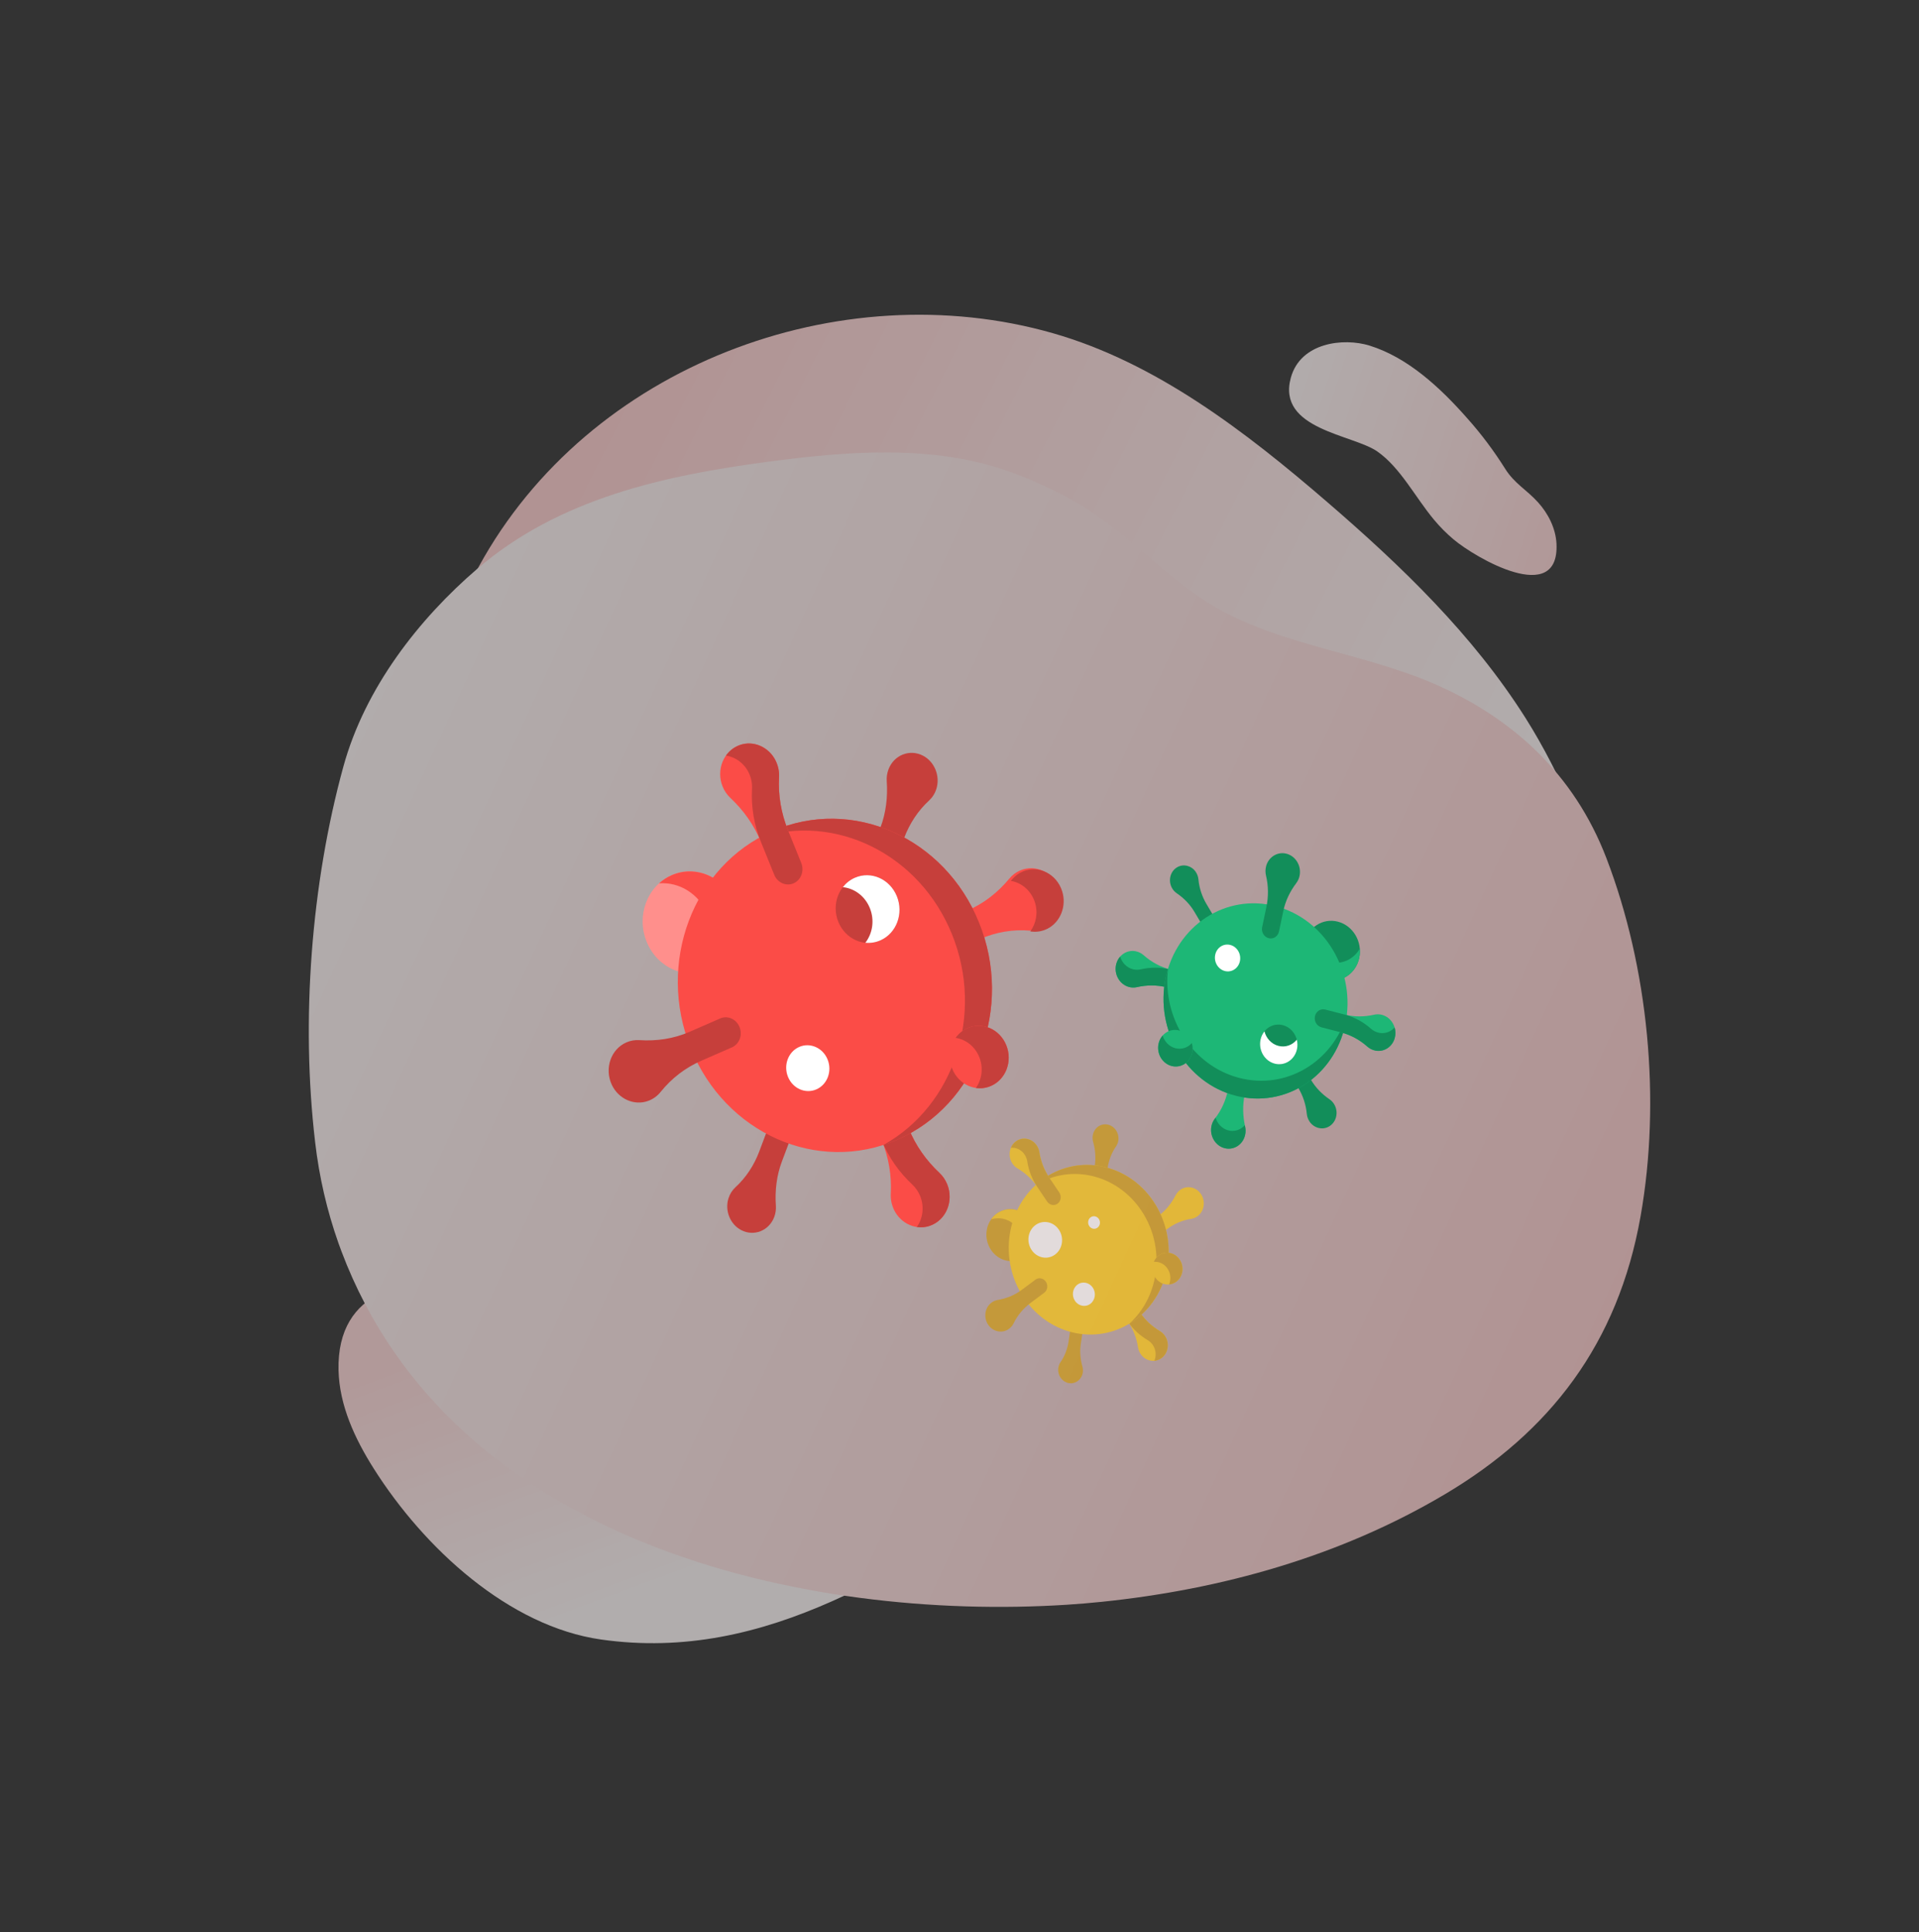 <svg width="878" height="884" fill="none" xmlns="http://www.w3.org/2000/svg"><rect width="100%" height="100%" fill="#333333" stroke="none"/><g opacity=".62"><path d="M381.202 732.408c-33.707 15.055-68.255 23.114-106.111 17.752-42.195-5.982-80.992-41.697-104.09-78.222-8.582-13.566-15.739-28.866-16.112-45.04-.85-37.364 31.981-43.453 60.538-39.062 16.097 2.467 31.209 9.335 46.15 16.139 24.807 11.305 53.283 15.918 75.97 32.267 7.614 5.503 13.524 12.302 22.187 16.124 13.475 5.951 28.533 8.255 42.317 13.583 11.771 4.574 25.126 12.448 26.092 25.63.975 13.52-11.681 22.907-22.959 28.968-7.981 4.314-15.951 8.289-23.982 11.861z" fill="url(#paint0_linear)"/><path d="M219.065 259.242c50.358-92.16 165.15-134.662 262.685-106.781 47.032 13.452 87.893 44.781 125.86 77.562 33.467 28.892 66.174 60.252 90.361 98.489 16.514 26.1 29.272 57.795 38.809 87.523 14.264 44.513 8.452 103.273-46.795 102.204-12.962-.25-24.469-4.526-36.834-8.133-10.003-2.926-19.409-.276-29.656-1.393-25.793-2.806-51.061-11.347-75.117-21.673-49.026-21.066-94.586-50.909-144.744-68.951-41.104-14.762-84.32-21.106-127.319-18.688-18.14 1.023-37.115 3.48-53.96-4.193-41.52-18.931-27.664-77.294-15.051-110.405 3.338-8.818 7.269-17.36 11.761-25.561z" fill="url(#paint1_linear)"/><path d="M665.036 246.787c9.992 8.448 48.471 30.858 47.104 2.014-.35-7.185-3.915-13.975-8.463-18.987-5.204-5.755-10.84-8.604-15.071-15.415-5.168-8.22-10.931-15.893-17.212-22.919-12.86-14.638-27.606-27.996-44.716-33.335-12-3.739-31.698-1.478-36.102 14.75-6.417 23.625 28.456 25.858 39.605 33.684 10.58 7.406 17.234 20.8 25.945 31.247 2.752 3.294 5.735 6.293 8.91 8.961z" fill="url(#paint2_linear)"/><path d="M490.222 228.667c20.683 11.23 36.863 28.897 55.983 42.772 31.831 23.096 73.376 25.784 109.072 41.058 36.398 15.585 64.897 41.437 79.733 80.222 19.163 50.062 25 110.582 15.609 163.74-10.344 58.514-41.63 98.801-89.567 127.242-47.909 28.424-102.161 43.543-156.948 49.196-5.287.55-10.572.989-15.886 1.334-119.353 7.677-281.505-27.736-331.971-161.649-.462-1.224-.909-2.448-1.358-3.69-5.282-14.939-8.873-30.457-10.695-46.222-6.591-55.88-1.814-118.26 12.894-171.86 9.889-36.085 34.516-67.542 61.2-90.487 37.491-32.234 85.315-42.685 133.203-49.074 35.46-4.73 75.488-8.032 110.246 4.496 9.77 3.553 19.292 7.873 28.485 12.922z" fill="url(#paint3_linear)"/></g><path d="M425.615 431.812c1.48 3.655 5.446 5.41 8.86 3.919l14.058-6.138c7.157-3.125 14.938-4.455 22.725-3.794 2.321.198 4.718-.242 6.964-1.417 5.951-3.114 8.759-10.619 6.494-17.352-2.659-7.904-10.949-11.816-18.046-8.718-1.922.84-3.552 2.104-4.834 3.651-5.149 6.208-11.432 11.239-18.662 14.396l-14.056 6.137c-3.414 1.49-4.982 5.661-3.503 9.316z" fill="#FB4C47"/><path d="M359.249 511.351c-2.86-1.266-6.096.147-7.227 3.155l-4.657 12.388c-2.371 6.306-6.087 11.927-10.905 16.363-1.437 1.322-2.565 3.071-3.202 5.166-1.687 5.552.843 11.777 5.85 14.393 5.878 3.072 12.775.266 15.126-5.987.637-1.694.872-3.46.753-5.18-.477-6.901.344-13.805 2.739-20.175l4.656-12.385c1.13-3.009-.272-6.473-3.133-7.738zM401.255 399.627c2.994 1.324 6.379-.154 7.563-3.302l4.873-12.962c2.481-6.599 6.371-12.482 11.412-17.123 1.503-1.384 2.684-3.214 3.35-5.407 1.766-5.809-.882-12.323-6.122-15.061-6.15-3.214-13.368-.278-15.828 6.265-.666 1.773-.912 3.621-.788 5.42.499 7.223-.36 14.446-2.865 21.113l-4.873 12.96c-1.183 3.148.284 6.773 3.278 8.097z" fill="#C63F3B"/><path d="M400.899 497.57c-3.413 1.49-4.982 5.661-3.502 9.316l6.092 15.051c3.101 7.662 4.525 15.948 4.07 24.196-.136 2.459.33 5.012 1.487 7.421 3.065 6.382 10.202 9.525 16.501 7.267 7.395-2.65 10.903-11.362 7.828-18.96-.833-2.058-2.061-3.815-3.547-5.209-5.965-5.598-10.845-12.375-13.978-20.115l-6.091-15.048c-1.479-3.655-5.446-5.41-8.86-3.919z" fill="#FB4C47"/><path d="M429.826 536.652c-5.965-5.597-10.845-12.374-13.978-20.115l-6.091-15.048c-1.48-3.655-5.446-5.41-8.861-3.919-3.414 1.491-4.982 5.661-3.502 9.317l6.091 15.048c3.133 7.74 8.013 14.517 13.978 20.115 1.486 1.395 2.713 3.151 3.547 5.21 1.981 4.895 1.226 10.249-1.536 14.15 2.004.298 4.079.126 6.071-.588 7.394-2.651 10.903-11.362 7.827-18.96-.833-2.058-2.06-3.815-3.546-5.21z" fill="#C63F3B"/><path d="M324.795 443.673c11.152-4.869 16.275-18.495 11.442-30.435-4.832-11.939-17.791-17.671-28.943-12.801-11.152 4.869-16.274 18.495-11.442 30.434 4.833 11.94 17.791 17.672 28.943 12.802z" fill="#FF8F8C"/><path d="M307.299 400.436c-2.156.942-4.084 2.214-5.762 3.735 9.259-.753 18.444 4.834 22.342 14.465 3.898 9.63 1.316 20.355-5.68 26.7 2.22-.181 4.444-.722 6.601-1.663 11.152-4.87 16.275-18.496 11.442-30.435-4.833-11.94-17.791-17.671-28.943-12.802z" fill="#FB4C47"/><path d="M410.564 521.451c36.414-15.9 53.141-60.392 37.361-99.378-15.78-38.985-58.092-57.7-94.506-41.801-36.414 15.9-53.141 60.392-37.361 99.378 15.78 38.985 58.092 57.7 94.506 41.801z" fill="#FB4C47"/><path d="M353.419 380.272c-2.085.91-4.102 1.918-6.055 3.01 34.866-11.296 73.322 7.435 88.199 44.188 14.877 36.753.859 78.397-31.306 96.367 2.118-.686 4.223-1.477 6.308-2.387 36.414-15.9 53.141-60.392 37.361-99.377-15.781-38.986-58.093-57.701-94.507-41.801z" fill="#C63F3B"/><path d="M402.755 430.275c7.397-3.23 10.794-12.267 7.589-20.186-3.205-7.919-11.8-11.721-19.197-8.491-7.396 3.229-10.794 12.267-7.589 20.186 3.206 7.919 11.8 11.72 19.197 8.491z" fill="#C63F3B"/><path d="M391.146 401.598c-2.23.974-4.094 2.479-5.526 4.319 5.253.521 10.121 4.039 12.36 9.57 2.239 5.531 1.253 11.605-2.063 15.867 2.267.225 4.606-.105 6.837-1.079 7.397-3.229 10.794-12.267 7.589-20.186-3.205-7.919-11.8-11.72-19.197-8.491zM373.515 498.434c5.007-2.186 7.307-8.304 5.137-13.665-2.17-5.361-7.988-7.934-12.995-5.748-5.007 2.186-7.307 8.304-5.137 13.665 2.17 5.361 7.988 7.934 12.995 5.748z" fill="#fff"/><path d="M453.396 496.865c6.828-2.982 9.964-11.324 7.005-18.634-2.959-7.31-10.892-10.819-17.72-7.838-6.828 2.982-9.964 11.324-7.005 18.634 2.959 7.31 10.892 10.819 17.72 7.838z" fill="#FB4C47"/><path d="M442.68 470.394c-2.252.984-4.1 2.553-5.463 4.474 4.621.676 8.838 3.864 10.821 8.762 1.983 4.899 1.225 10.258-1.543 14.16 2.275.332 4.648.06 6.901-.924 6.828-2.981 9.964-11.324 7.005-18.633-2.959-7.31-10.893-10.82-17.721-7.839zM338.359 469.91c1.48 3.655-.088 7.826-3.502 9.317l-14.058 6.138c-7.157 3.125-13.516 7.968-18.509 14.209-1.488 1.861-3.467 3.332-5.847 4.177-6.305 2.238-13.433-.929-16.481-7.321-3.577-7.503-.469-16.392 6.628-19.49 1.922-.84 3.932-1.165 5.894-1.034 7.872.522 15.73-.621 22.96-3.777l14.056-6.137c3.413-1.491 7.38.263 8.859 3.918z" fill="#C63F3B"/><path d="M363.09 404.152c3.414-1.491 4.982-5.662 3.503-9.317l-6.092-15.05c-3.102-7.662-4.525-15.948-4.07-24.196.136-2.459-.331-5.012-1.487-7.421-3.065-6.382-10.202-9.525-16.501-7.268-7.395 2.651-10.904 11.362-7.828 18.96.833 2.059 2.06 3.815 3.547 5.21 5.964 5.598 10.844 12.375 13.977 20.115l6.092 15.048c1.478 3.655 5.446 5.409 8.859 3.919z" fill="#FB4C47"/><path d="M354.944 348.168c-3.064-6.382-10.202-9.525-16.5-7.268-2.631.943-4.767 2.655-6.293 4.81 4.335.644 8.335 3.491 10.431 7.856 1.156 2.408 1.623 4.961 1.487 7.42-.455 8.249.968 16.534 4.07 24.196l6.092 15.051c1.479 3.655 5.446 5.409 8.86 3.919 3.414-1.491 4.982-5.662 3.503-9.317l-6.092-15.051c-3.102-7.662-4.525-15.947-4.07-24.195.135-2.459-.33-5.013-1.488-7.421zM468.079 398.7c-1.936.801-3.587 2.032-4.896 3.552-.232.269-.468.533-.704.797 4.903.789 9.309 4.413 11.037 9.861 1.478 4.659.547 9.636-2.133 13.264.268.023.537.043.806.071 2.317.242 4.721-.15 6.987-1.28 6.002-2.995 8.94-10.436 6.792-17.206-2.522-7.947-10.741-12.016-17.889-9.059z" fill="#C63F3B"/><g opacity=".63"><path d="M523.077 566.019c1.112 1.651 3.256 2.063 4.789.919l6.314-4.71c3.214-2.399 6.924-3.974 10.843-4.555 1.169-.173 2.308-.673 3.297-1.523 2.619-2.252 3.227-6.328 1.406-9.425-2.137-3.635-6.643-4.618-9.831-2.24-.863.644-1.537 1.466-2.011 2.389-1.9 3.702-4.484 6.95-7.731 9.373l-6.313 4.71c-1.533 1.144-1.875 3.41-.763 5.062z" fill="#FFC700"/><path d="M493.156 604.674c-1.546-.296-2.999.788-3.246 2.422l-1.014 6.731c-.517 3.426-1.77 6.668-3.691 9.446-.573.829-.949 1.834-1.046 2.955-.257 2.969 1.642 5.781 4.39 6.502 3.226.845 6.345-1.363 6.858-4.761.138-.92.071-1.829-.167-2.674-.954-3.39-1.266-6.933-.744-10.395l1.014-6.729c.246-1.634-.808-3.2-2.354-3.497zM502.309 543.971c1.619.311 3.139-.824 3.397-2.534l1.062-7.043c.54-3.585 1.852-6.978 3.862-9.885.599-.867.993-1.92 1.094-3.092.269-3.108-1.718-6.05-4.594-6.804-3.376-.885-6.64 1.426-7.176 4.982-.145.963-.074 1.914.174 2.798.999 3.548 1.325 7.255.78 10.877l-1.062 7.042c-.257 1.71.845 3.348 2.463 3.659z" fill="#D09700"/><path d="M512.317 592.919c-1.533 1.144-1.875 3.411-.763 5.063l4.578 6.801c2.331 3.463 3.897 7.434 4.53 11.605.188 1.244.684 2.464 1.507 3.532 2.18 2.828 6.036 3.561 8.916 1.697 3.382-2.189 4.21-6.95 1.899-10.384-.626-.93-1.416-1.664-2.296-2.186-3.532-2.097-6.65-4.909-9.005-8.407l-4.577-6.801c-1.112-1.652-3.256-2.064-4.789-.92z" fill="#FFC700"/><path d="M530.688 609.045c-3.532-2.097-6.65-4.909-9.005-8.407l-4.578-6.801c-1.111-1.652-3.255-2.064-4.789-.92-1.533 1.144-1.875 3.411-.763 5.063l4.578 6.801c2.354 3.498 5.473 6.31 9.005 8.407.88.522 1.67 1.256 2.296 2.186 1.489 2.212 1.673 4.974.712 7.245 1.022-.086 2.03-.415 2.941-1.004 3.381-2.189 4.21-6.95 1.899-10.384-.626-.93-1.416-1.663-2.296-2.186zM469.079 574.916c5.009-3.736 6.125-11.14 2.493-16.535-3.632-5.396-10.636-6.741-15.645-3.004-5.008 3.737-6.124 11.14-2.492 16.536 3.632 5.396 10.636 6.74 15.644 3.003z" fill="#D09700"/><path d="M455.928 555.377c-.969.722-1.79 1.583-2.461 2.539 4.5-1.46 9.624.255 12.553 4.607 2.93 4.352 2.768 10.01-.031 13.996 1.079-.35 2.122-.88 3.091-1.603 5.008-3.737 6.124-11.14 2.492-16.536-3.632-5.395-10.636-6.74-15.644-3.003z" fill="#FFC700"/><path d="M519.58 603.712c16.354-12.202 19.997-36.376 8.138-53.995-11.859-17.618-34.73-22.009-51.084-9.807-16.354 12.202-19.998 36.376-8.139 53.994 11.859 17.619 34.731 22.01 51.085 9.808z" fill="#FFC700"/><path d="M476.64 539.909c-.936.699-1.829 1.438-2.682 2.212 16.068-9.722 37.034-4.871 48.214 11.738 11.18 16.61 8.58 39.045-5.457 51.783.975-.59 1.934-1.232 2.871-1.931 16.354-12.201 19.998-36.376 8.138-53.994-11.859-17.619-34.73-22.01-51.084-9.808z" fill="#D09700"/><path d="M502.146 561.712c1.21-.902 1.479-2.69.602-3.993-.877-1.303-2.568-1.628-3.778-.725-1.209.902-1.479 2.69-.602 3.993.877 1.303 2.569 1.627 3.778.725zM498.862 596.557c2.248-1.678 2.75-5.003 1.119-7.425-1.631-2.423-4.776-3.027-7.025-1.349-2.249 1.678-2.75 5.002-1.12 7.425 1.631 2.423 4.777 3.027 7.026 1.349zM482.75 573.993c3.443-2.569 4.21-7.659 1.713-11.368-2.497-3.709-7.312-4.634-10.755-2.065-3.443 2.569-4.21 7.659-1.714 11.368 2.497 3.709 7.312 4.634 10.756 2.065z" fill="#fff"/><path d="M538.201 586.421c3.067-2.288 3.75-6.82 1.526-10.124-2.223-3.304-6.512-4.127-9.578-1.839-3.067 2.288-3.75 6.821-1.527 10.124 2.224 3.304 6.513 4.127 9.579 1.839z" fill="#FFC700"/><path d="M530.15 574.458c-1.012.755-1.762 1.755-2.236 2.874 2.355-.204 4.772.894 6.263 3.108 1.49 2.214 1.672 4.979.71 7.251 1.159-.1 2.304-.514 3.316-1.269 3.067-2.288 3.75-6.821 1.526-10.125-2.224-3.303-6.512-4.127-9.579-1.839zM478.516 586.429c1.111 1.652.77 3.919-.763 5.063l-6.314 4.71c-3.214 2.398-5.855 5.561-7.675 9.262-.542 1.103-1.368 2.07-2.457 2.77-2.886 1.856-6.74 1.109-8.912-1.726-2.55-3.327-1.937-8.13 1.25-10.508.863-.644 1.824-1.041 2.807-1.206 3.948-.661 7.715-2.151 10.962-4.574l6.313-4.71c1.533-1.144 3.677-.732 4.789.919z" fill="#D09700"/><path d="M483.902 550.702c1.533-1.144 1.875-3.41.763-5.062l-4.579-6.802c-2.33-3.462-3.896-7.433-4.529-11.605-.189-1.243-.685-2.464-1.508-3.531-2.179-2.828-6.036-3.562-8.916-1.697-3.381 2.189-4.21 6.95-1.899 10.384.626.93 1.416 1.663 2.296 2.186 3.532 2.096 6.65 4.909 9.005 8.407l4.578 6.801c1.111 1.651 3.256 2.063 4.789.919z" fill="#FFC700"/><path d="M474.047 523.703c-2.179-2.828-6.036-3.562-8.916-1.697-1.203.778-2.081 1.883-2.611 3.138 2.21-.186 4.485.767 5.975 2.701.823 1.068 1.319 2.288 1.507 3.531.634 4.172 2.199 8.143 4.53 11.605l4.578 6.802c1.112 1.652 3.256 2.064 4.79.92 1.533-1.144 1.875-3.411.763-5.062l-4.579-6.802c-2.33-3.463-3.896-7.434-4.529-11.605-.189-1.244-.685-2.464-1.508-3.531z" fill="#D09700"/></g><path d="M568.409 486.661c-2.127-.549-4.235.826-4.707 3.071l-1.943 9.248c-.99 4.707-2.989 9.094-5.882 12.778-.862 1.098-1.465 2.46-1.688 4.006-.593 4.097 1.827 8.168 5.592 9.412 4.421 1.46 8.935-1.326 9.916-5.995.266-1.264.244-2.532-.02-3.725-1.059-4.789-1.213-9.732-.214-14.488l1.944-9.246c.472-2.245-.87-4.511-2.998-5.061z" fill="#1DB776"/><path d="M554.979 425.105c1.52-.991 1.967-3.12 1-4.754l-3.986-6.729c-2.029-3.426-3.303-7.286-3.68-11.281-.112-1.191-.517-2.378-1.242-3.44-1.919-2.815-5.547-3.745-8.386-2.152-3.334 1.87-4.379 6.334-2.367 9.731.545.92 1.256 1.664 2.065 2.213 3.245 2.203 6.057 5.061 8.107 8.521l3.985 6.728c.968 1.634 2.985 2.155 4.504 1.163zM590.924 485.797c-1.59 1.038-2.058 3.265-1.046 4.975l4.171 7.042c2.123 3.585 3.456 7.624 3.85 11.805.118 1.246.542 2.488 1.3 3.6 2.009 2.945 5.805 3.919 8.776 2.252 3.488-1.957 4.582-6.629 2.477-10.184-.57-.963-1.315-1.741-2.161-2.315-3.395-2.306-6.339-5.296-8.484-8.917l-4.17-7.041c-1.013-1.709-3.123-2.254-4.713-1.217z" fill="#128E5A"/><path d="M547.25 450.941c.472-2.246-.87-4.512-2.998-5.061l-8.761-2.263c-4.46-1.152-8.639-3.369-12.175-6.519-1.054-.938-2.351-1.608-3.814-1.878-3.875-.718-7.661 1.761-8.752 5.73-1.281 4.659 1.444 9.509 5.867 10.652 1.198.309 2.393.313 3.512.059 4.492-1.019 9.149-1.076 13.655.088l8.759 2.263c2.127.549 4.235-.826 4.707-3.071z" fill="#1DB776"/><path d="M520.13 451.662c4.492-1.02 9.15-1.076 13.655.087l8.76 2.263c2.127.549 4.235-.825 4.707-3.071.472-2.246-.87-4.512-2.998-5.061l-8.76-2.263c-4.505-1.164-9.162-1.107-13.654-.088-1.12.254-2.314.25-3.512-.059-2.85-.736-4.992-3.012-5.815-5.783-.801.903-1.416 2.008-1.761 3.263-1.281 4.66 1.444 9.51 5.867 10.652 1.198.309 2.392.314 3.511.06zM596.726 431.728c-1.542 7.335 2.842 14.738 9.792 16.533 6.95 1.795 13.834-2.697 15.375-10.032 1.542-7.336-2.842-14.738-9.792-16.534-6.95-1.795-13.834 2.697-15.375 10.033z" fill="#128E5A"/><path d="M621.895 438.23c.299-1.419.373-2.839.252-4.222-2.751 4.926-8.312 7.57-13.918 6.122-5.606-1.448-9.54-6.545-10.044-12.311-.659 1.181-1.159 2.491-1.457 3.91-1.542 7.336 2.842 14.738 9.792 16.533 6.95 1.795 13.834-2.696 15.375-10.032z" fill="#1DB776"/><path d="M533.349 447.351c-5.035 23.954 9.281 48.123 31.973 53.985 22.693 5.861 45.171-8.805 50.205-32.758 5.034-23.953-9.281-48.123-31.974-53.984-22.693-5.862-45.17 8.804-50.204 32.757z" fill="#1DB776"/><path d="M615.535 468.578c.288-1.372.51-2.744.673-4.113-6.576 21.544-27.775 34.264-49.169 28.738-21.393-5.526-35.338-27.323-32.647-49.871-.399 1.308-.747 2.648-1.036 4.019-5.034 23.953 9.281 48.123 31.974 53.984 22.693 5.862 45.17-8.804 50.205-32.757z" fill="#128E5A"/><path d="M576.715 475.702c-1.022 4.865 1.886 9.775 6.495 10.965 4.61 1.191 9.175-1.788 10.198-6.654 1.023-4.865-1.885-9.775-6.495-10.965-4.609-1.191-9.175 1.788-10.198 6.654z" fill="#128E5A"/><path d="M593.417 480.012c.308-1.467.257-2.937-.088-4.309-1.985 2.459-5.181 3.663-8.401 2.831-3.219-.832-5.607-3.478-6.406-6.656-.857 1.062-1.489 2.355-1.798 3.823-1.022 4.865 1.886 9.775 6.495 10.965 4.61 1.191 9.175-1.788 10.198-6.654zM555.996 436.855c-.692 3.294 1.276 6.617 4.396 7.424 3.121.806 6.212-1.211 6.904-4.505.692-3.294-1.276-6.617-4.397-7.423-3.12-.806-6.211 1.21-6.903 4.504z" fill="#fff"/><path d="M530.057 477.608c-.944 4.492 1.741 9.025 5.996 10.124 4.256 1.099 8.471-1.651 9.415-6.143.944-4.492-1.741-9.024-5.996-10.123-4.256-1.1-8.471 1.651-9.415 6.142z" fill="#1DB776"/><path d="M545.472 481.588c.311-1.482.225-2.968-.179-4.334-1.843 2.087-4.675 3.08-7.527 2.344-2.852-.737-4.995-3.016-5.817-5.791-.908 1.028-1.577 2.318-1.888 3.8-.944 4.492 1.74 9.025 5.996 10.124 4.255 1.099 8.471-1.651 9.415-6.143zM580.471 429.266c-2.128-.549-3.47-2.815-2.998-5.061l1.944-9.247c.989-4.708.944-9.623-.181-14.345-.336-1.407-.334-2.924.082-4.421 1.102-3.965 4.895-6.431 8.769-5.702 4.548.857 7.486 5.568 6.504 10.236-.265 1.265-.79 2.391-1.503 3.332-2.859 3.777-4.968 8.135-5.967 12.891l-1.944 9.246c-.471 2.245-2.579 3.621-4.706 3.071z" fill="#128E5A"/><path d="M601.629 464.988c-.472 2.246.87 4.512 2.998 5.061l8.76 2.263c4.46 1.152 8.64 3.37 12.176 6.519 1.054.938 2.351 1.608 3.814 1.879 3.875.717 7.66-1.762 8.751-5.731 1.281-4.659-1.444-9.509-5.866-10.652-1.198-.309-2.393-.313-3.512-.059-4.492 1.019-9.15 1.076-13.655-.088l-8.76-2.263c-2.127-.549-4.234.826-4.706 3.071z" fill="#1DB776"/><path d="M629.375 480.708c3.876.717 7.661-1.762 8.752-5.731.456-1.657.403-3.338-.052-4.869-1.733 1.953-4.34 2.958-6.99 2.468-1.463-.271-2.76-.94-3.814-1.879-3.536-3.149-7.716-5.367-12.176-6.519l-8.76-2.263c-2.128-.549-4.235.826-4.707 3.072-.472 2.245.87 4.511 2.997 5.061l8.761 2.263c4.46 1.152 8.639 3.369 12.176 6.518 1.054.939 2.351 1.608 3.813 1.879zM569.695 519.187c.265-1.264.244-2.531-.02-3.724-.047-.211-.089-.423-.133-.634-1.949 2.227-5.021 3.222-8.05 2.221-2.591-.856-4.543-3.05-5.316-5.67-.098.129-.195.259-.295.387-.862 1.098-1.464 2.458-1.688 4.004-.591 4.095 1.827 8.164 5.591 9.407 4.419 1.46 8.93-1.325 9.911-5.991z" fill="#128E5A"/><defs><linearGradient id="paint0_linear" x1="152.184" y1="632.22" x2="200.397" y2="761.72" gradientUnits="userSpaceOnUse"><stop stop-color="#FFD8D8"/><stop offset="1" stop-color="#FFF8F8"/></linearGradient><linearGradient id="paint1_linear" x1="730.632" y1="309.233" x2="322.536" y2="103.24" gradientUnits="userSpaceOnUse"><stop stop-color="#FFF8F8"/><stop offset="1" stop-color="#FFCFCF"/></linearGradient><linearGradient id="paint2_linear" x1="713.056" y1="248.24" x2="567.99" y2="201.458" gradientUnits="userSpaceOnUse"><stop stop-color="#FFD7D7"/><stop offset="1" stop-color="#FFF9F9"/></linearGradient><linearGradient id="paint3_linear" x1="711.641" y1="663.097" x2="115.71" y2="389.834" gradientUnits="userSpaceOnUse"><stop stop-color="#FFCFCF"/><stop offset="1" stop-color="#FFF8F8"/></linearGradient></defs></svg>